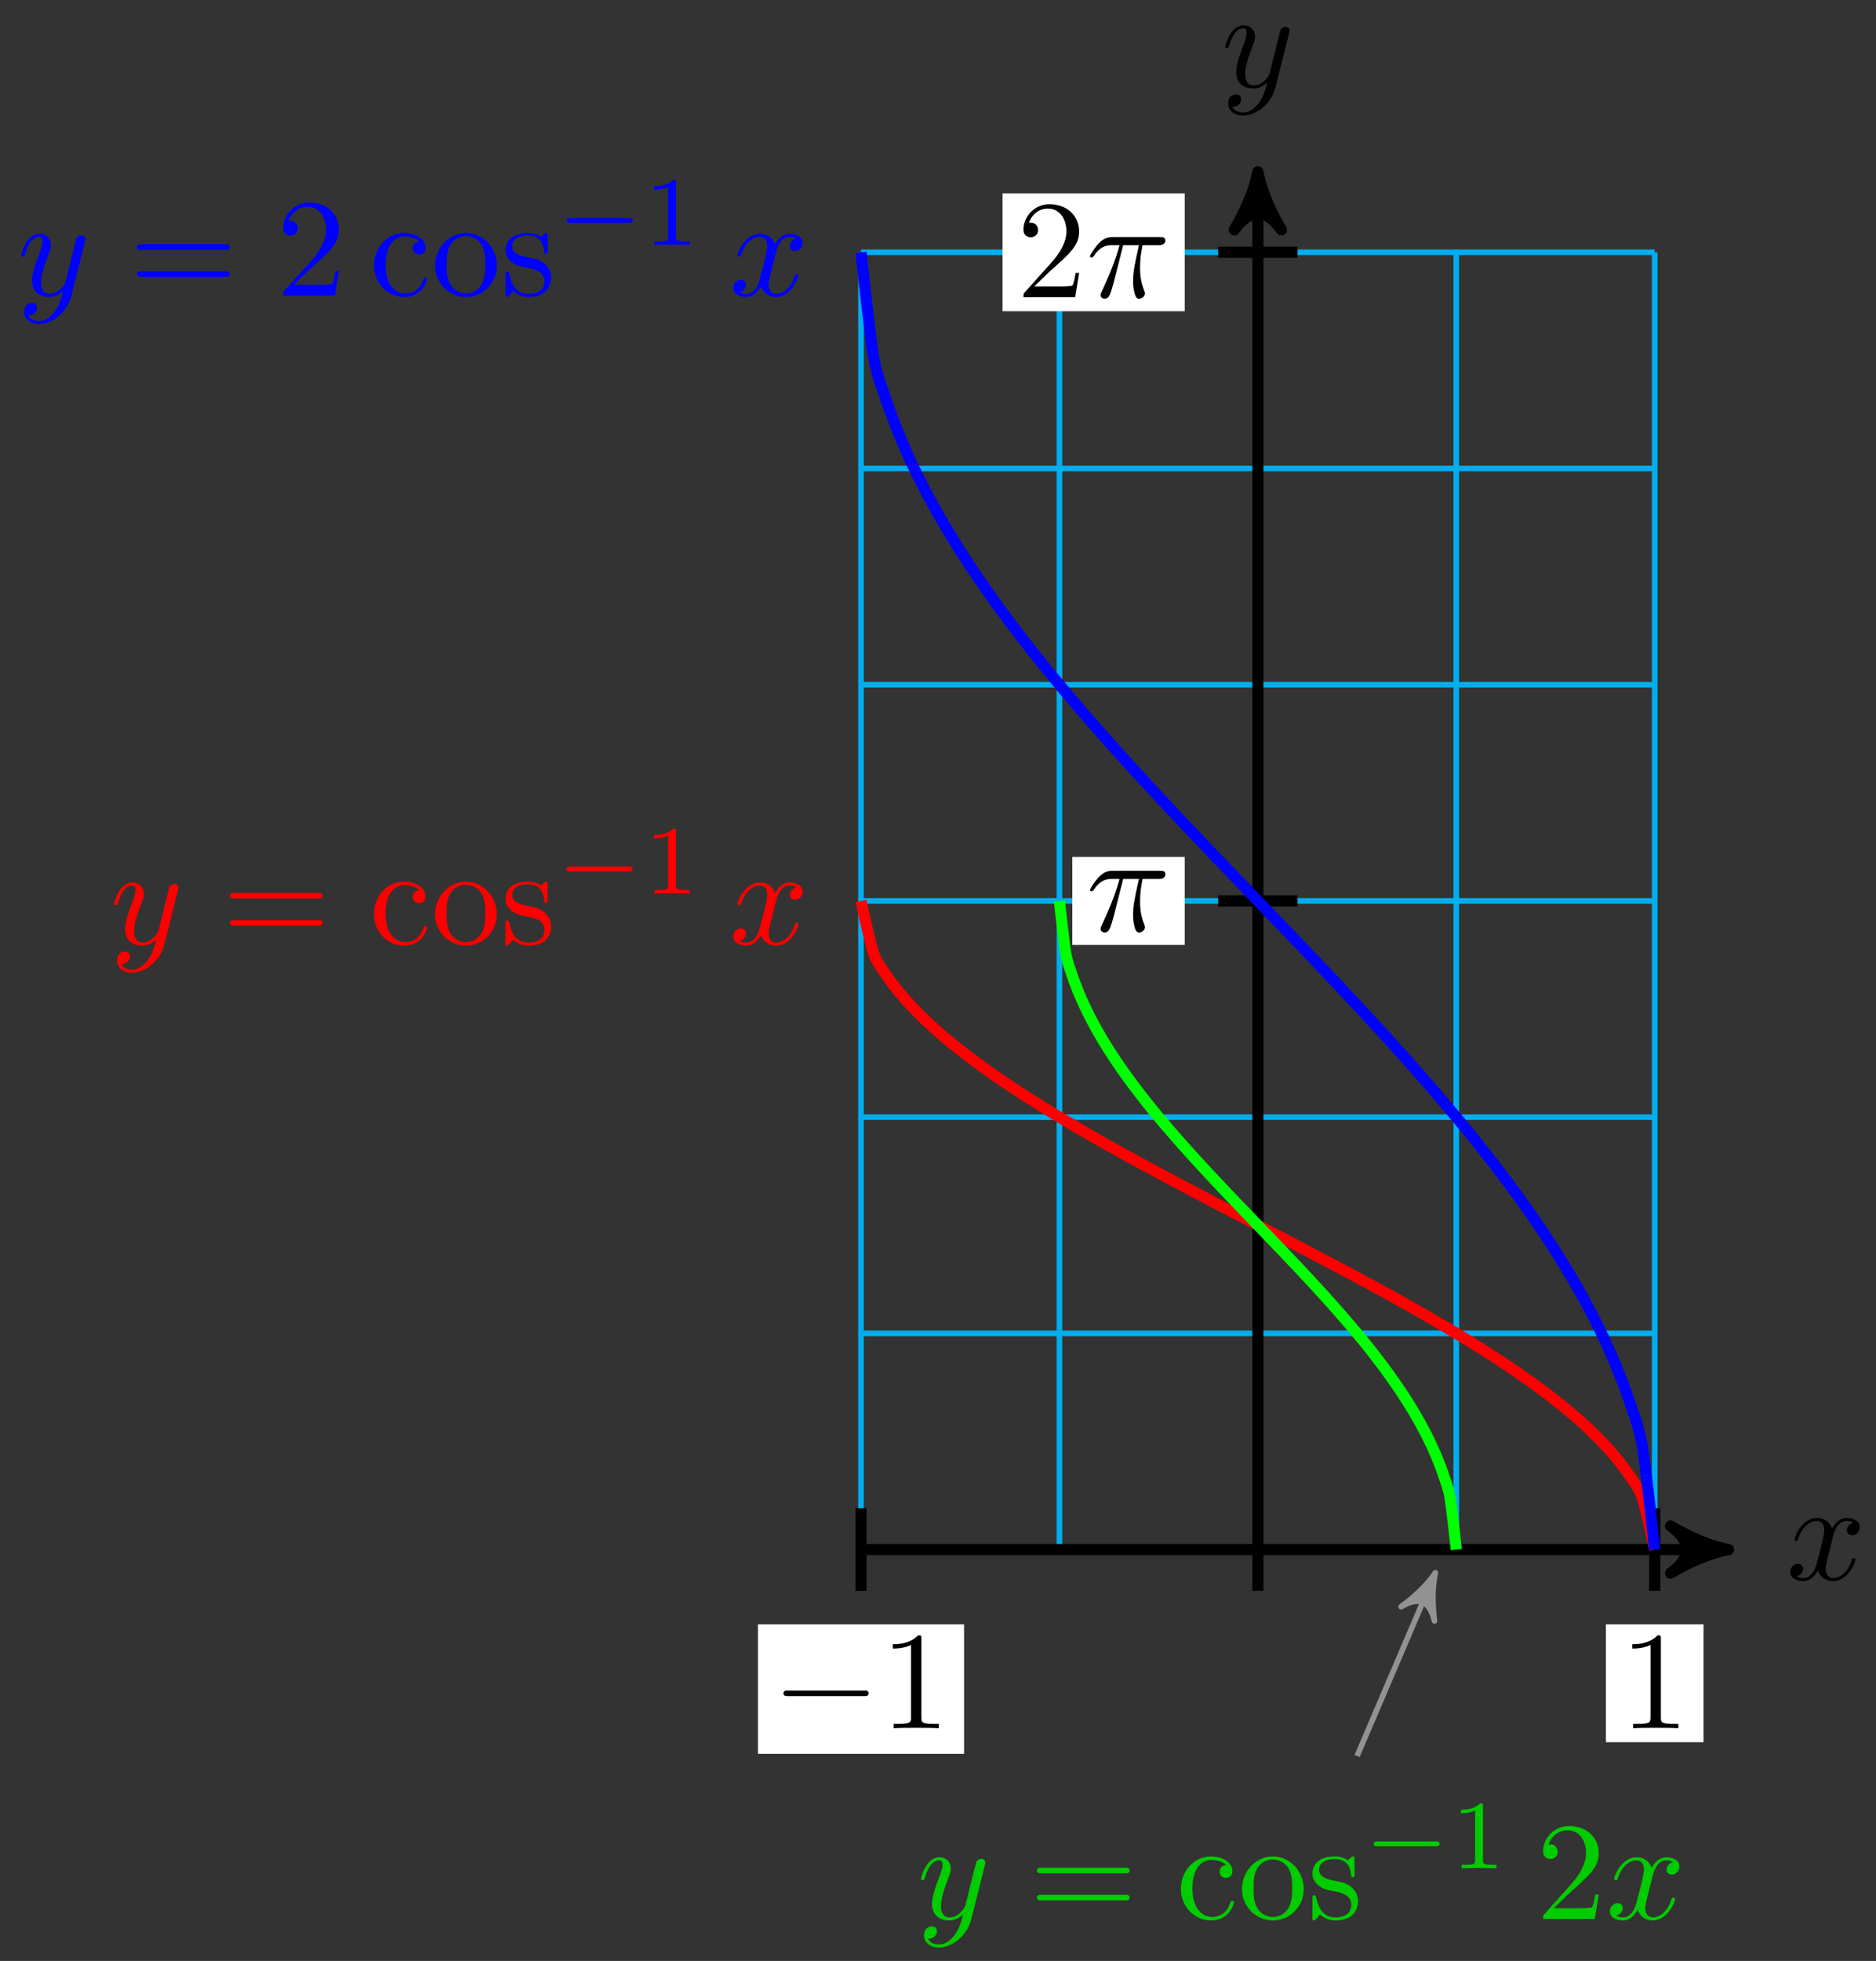 <svg xmlns="http://www.w3.org/2000/svg" xmlns:xlink="http://www.w3.org/1999/xlink" version="1.1" width="134" height="140" viewBox="0 0 134 140">
<rect x="0" y="0" width="134" height="140" fill="#333333" stroke="none"/>
<defs>
<path id="font_1_3" d="M.486 .381C.49 .395 .49 .397 .49 .404 .49 .422 .476 .431 .461 .431 .451 .431 .435 .425 .426 .41 .424 .405 .416 .374 .412 .356 .405 .33 .398 .303 .392 .276L.347 .096C.343 .081 .3 .011 .234 .011 .183 .011 .172 .055 .172 .092 .172 .138 .189 .2 .223 .288 .239 .329 .243 .34 .243 .36 .243 .405 .211 .442 .161 .442 .066 .442 .029 .297 .029 .288 .029 .278 .039 .278 .041 .278 .051 .278 .052 .28 .057 .296 .084 .39 .124 .42 .158 .42 .166 .42 .183 .42 .183 .388 .183 .363 .173 .337 .166 .318 .126 .212 .108 .155 .108 .108 .108 .019 .171-.011 .23-.011 .269-.011 .303 .006 .331 .034 .318-.018 .306-.067 .266-.12 .24-.154 .202-.183 .156-.183 .142-.183 .097-.18 .08-.141 .096-.141 .109-.141 .123-.129 .133-.12 .143-.107 .143-.088 .143-.057 .116-.053 .106-.053 .083-.053 .05-.069 .05-.118 .05-.168 .094-.205 .156-.205 .259-.205 .362-.114 .39-.001L.486 .381Z"/>
<path id="font_1_2" d="M.334 .302C.34 .328 .363 .42 .433 .42 .438 .42 .462 .42 .483 .407 .455 .402 .435 .377 .435 .353 .435 .337 .446 .318 .473 .318 .495 .318 .527 .336 .527 .376 .527 .428 .468 .442 .434 .442 .376 .442 .341 .389 .329 .366 .304 .432 .25 .442 .221 .442 .117 .442 .06 .313 .06 .288 .06 .278 .07 .278 .072 .278 .08 .278 .083 .28 .085 .289 .119 .395 .185 .42 .219 .42 .238 .42 .273 .411 .273 .353 .273 .322 .256 .255 .219 .115 .203 .053 .168 .011 .124 .011 .118 .011 .095 .011 .074 .024 .099 .029 .121 .05 .121 .078 .121 .105 .099 .113 .084 .113 .054 .113 .029 .087 .029 .055 .029 .009 .079-.011 .123-.011 .189-.011 .225 .059 .228 .065 .24 .028 .276-.011 .336-.011 .439-.011 .496 .118 .496 .143 .496 .153 .487 .153 .484 .153 .475 .153 .473 .149 .471 .142 .438 .035 .37 .011 .338 .011 .299 .011 .283 .043 .283 .077 .283 .099 .289 .121 .3 .165L.334 .302Z"/>
<path id="font_2_1" d="M.659 .23C.676 .23 .694 .23 .694 .25 .694 .27 .676 .27 .659 .27H.118C.101 .27 .083 .27 .083 .25 .083 .23 .101 .23 .118 .23H.659Z"/>
<path id="font_3_1" d="M.294 .64C.294 .664 .294 .666 .271 .666 .209 .602 .121 .602 .089 .602V.571C.109 .571 .168 .571 .22 .597V.079C.22 .043 .217 .031 .127 .031H.095V0C.13 .003 .217 .003 .257 .003 .297 .003 .384 .003 .419 0V.031H.387C.297 .031 .294 .042 .294 .079V.64Z"/>
<path id="font_1_1" d="M.265 .373H.378C.345 .225 .336 .182 .336 .115 .336 .1 .336 .073 .344 .039 .354-.005 .365-.011 .38-.011 .4-.011 .421 .007 .421 .027 .421 .033 .421 .035 .415 .049 .386 .121 .386 .186 .386 .214 .386 .267 .393 .321 .404 .373H.518C.531 .373 .567 .373 .567 .407 .567 .431 .546 .431 .527 .431H.192C.17 .431 .132 .431 .088 .384 .053 .345 .027 .299 .027 .294 .027 .293 .027 .284 .039 .284 .047 .284 .049 .288 .055 .296 .104 .373 .162 .373 .182 .373H.239C.207 .252 .153 .131 .111 .04 .103 .025 .103 .023 .103 .016 .103-.003 .119-.011 .132-.011 .162-.011 .17 .017 .182 .054 .196 .1 .196 .102 .209 .152L.265 .373Z"/>
<path id="font_3_2" d="M.127 .077 .233 .18C.389 .318 .449 .372 .449 .472 .449 .586 .359 .666 .237 .666 .124 .666 .05 .574 .05 .485 .05 .429 .1 .429 .103 .429 .12 .429 .155 .441 .155 .482 .155 .508 .137 .534 .102 .534 .094 .534 .092 .534 .089 .533 .112 .598 .166 .635 .224 .635 .315 .635 .358 .554 .358 .472 .358 .392 .308 .313 .253 .251L.061 .037C.05 .026 .05 .024 .05 0H.421L.449 .174H.424C.419 .144 .412 .1 .402 .085 .395 .077 .329 .077 .307 .077H.127Z"/>
<path id="font_3_3" d="M.687 .327C.702 .327 .721 .327 .721 .347 .721 .367 .702 .367 .688 .367H.089C.075 .367 .056 .367 .056 .347 .056 .327 .075 .327 .09 .327H.687M.688 .133C.702 .133 .721 .133 .721 .153 .721 .173 .702 .173 .687 .173H.09C.075 .173 .056 .173 .056 .153 .056 .133 .075 .133 .089 .133H.688Z"/>
<path id="font_3_4" d="M.117 .218C.117 .381 .199 .423 .252 .423 .261 .423 .324 .422 .359 .386 .318 .383 .312 .353 .312 .34 .312 .314 .33 .294 .358 .294 .384 .294 .404 .311 .404 .341 .404 .409 .328 .448 .251 .448 .126 .448 .034 .34 .034 .216 .034 .088 .133-.011 .249-.011 .383-.011 .415 .109 .415 .119 .415 .129 .405 .129 .402 .129 .393 .129 .391 .125 .389 .119 .36 .026 .295 .014 .258 .014 .205 .014 .117 .057 .117 .218Z"/>
<path id="font_3_5" d="M.471 .214C.471 .342 .371 .448 .25 .448 .125 .448 .028 .339 .028 .214 .028 .085 .132-.011 .249-.011 .37-.011 .471 .087 .471 .214M.25 .014C.207 .014 .163 .035 .136 .081 .111 .125 .111 .186 .111 .222 .111 .261 .111 .315 .135 .359 .162 .405 .209 .426 .249 .426 .293 .426 .336 .404 .362 .361 .388 .318 .388 .26 .388 .222 .388 .186 .388 .132 .366 .088 .344 .043 .3 .014 .25 .014Z"/>
<path id="font_3_6" d="M.208 .194C.23 .19 .312 .174 .312 .102 .312 .051 .277 .011 .199 .011 .115 .011 .079 .068 .06 .153 .057 .166 .056 .17 .046 .17 .033 .17 .033 .163 .033 .145V.013C.033-.004 .033-.011 .044-.011 .049-.011 .05-.01 .069 .009 .071 .011 .071 .013 .089 .032 .133-.01 .178-.011 .199-.011 .314-.011 .36 .056 .36 .128 .36 .181 .33 .211 .318 .223 .285 .255 .246 .263 .204 .271 .148 .282 .081 .295 .081 .353 .081 .388 .107 .429 .193 .429 .303 .429 .308 .339 .31 .308 .311 .299 .32 .299 .322 .299 .335 .299 .335 .304 .335 .323V.424C.335 .441 .335 .448 .324 .448 .319 .448 .317 .448 .304 .436 .301 .432 .291 .423 .287 .42 .249 .448 .208 .448 .193 .448 .071 .448 .033 .381 .033 .325 .033 .29 .049 .262 .076 .24 .108 .214 .136 .208 .208 .194Z"/>
<path id="font_4_1" d="M.744 .226C.76 .226 .784 .226 .784 .25 .784 .275 .761 .275 .744 .275H.148C.132 .275 .108 .275 .108 .251 .108 .226 .131 .226 .148 .226H.744Z"/>
<path id="font_5_1" d="M.335 .636C.335 .663 .333 .664 .305 .664 .241 .601 .15 .6 .109 .6V.564C.133 .564 .199 .564 .254 .592V.082C.254 .049 .254 .036 .154 .036H.116V0C.134 .001 .257 .004 .294 .004 .325 .004 .451 .001 .473 0V.036H.435C.335 .036 .335 .049 .335 .082V.636Z"/>
</defs>
<path transform="matrix(1,0,0,-1,89.847,110.629)" stroke-width=".399" stroke-linecap="butt" stroke-miterlimit="10" stroke-linejoin="miter" fill="none" stroke="#00aeef" d="M-28.347 0H28.347M-28.347 15.436H28.347M-28.347 30.872H28.347M-28.347 46.308H28.347M-28.347 61.745H28.347M-28.347 77.181H28.347M-28.347 92.617H28.347M-28.347 0V92.617M-14.173 0V92.617M0 0V92.617M14.173 0V92.617M28.347 0V92.617M28.347 92.617"/>
<path transform="matrix(1,0,0,-1,89.847,110.629)" stroke-width=".797" stroke-linecap="butt" stroke-miterlimit="10" stroke-linejoin="miter" fill="none" stroke="#000000" d="M0-2.948V97.326"/>
<path transform="matrix(0,-1,-1,-0,89.847,13.3)" d="M1.036 0C-.259 .259-1.554 .777-3.108 1.684-1.554 .518-1.554-.518-3.108-1.684-1.554-.777-.259-.259 1.036 0Z"/>
<path transform="matrix(0,-1,-1,-0,89.847,13.3)" stroke-width=".797" stroke-linecap="butt" stroke-linejoin="round" fill="none" stroke="#000000" d="M1.036 0C-.259 .259-1.554 .777-3.108 1.684-1.554 .518-1.554-.518-3.108-1.684-1.554-.777-.259-.259 1.036 0Z"/>
<use data-text="y" xlink:href="#font_1_3" transform="matrix(9.963,0,0,-9.963,87.226,6.209)"/>
<path transform="matrix(1,0,0,-1,89.847,110.629)" stroke-width=".797" stroke-linecap="butt" stroke-miterlimit="10" stroke-linejoin="miter" fill="none" stroke="#000000" d="M-28.347 0H32.581"/>
<path transform="matrix(1,0,0,-1,122.431,110.629)" d="M1.036 0C-.259 .259-1.554 .777-3.108 1.684-1.554 .518-1.554-.518-3.108-1.684-1.554-.777-.259-.259 1.036 0Z"/>
<path transform="matrix(1,0,0,-1,122.431,110.629)" stroke-width=".797" stroke-linecap="butt" stroke-linejoin="round" fill="none" stroke="#000000" d="M1.036 0C-.259 .259-1.554 .777-3.108 1.684-1.554 .518-1.554-.518-3.108-1.684-1.554-.777-.259-.259 1.036 0Z"/>
<use data-text="x" xlink:href="#font_1_2" transform="matrix(9.963,0,0,-9.963,127.585,112.774)"/>
<path transform="matrix(1,0,0,-1,89.847,110.629)" stroke-width=".797" stroke-linecap="butt" stroke-miterlimit="10" stroke-linejoin="miter" fill="none" stroke="#000000" d="M-28.347 2.948V-2.948"/>
<path transform="matrix(1,0,0,-1,89.847,110.629)" d="M-35.708-14.582H-20.985V-5.339H-35.708Z" fill="#ffffff"/>
<use data-text="&#x2212;" xlink:href="#font_2_1" transform="matrix(9.963,0,0,-9.963,55.132,123.385)"/>
<use data-text="1" xlink:href="#font_3_1" transform="matrix(9.963,0,0,-9.963,62.882,123.385)"/>
<path transform="matrix(1,0,0,-1,89.847,110.629)" stroke-width=".797" stroke-linecap="butt" stroke-miterlimit="10" stroke-linejoin="miter" fill="none" stroke="#000000" d="M28.347 2.948V-2.948"/>
<path transform="matrix(1,0,0,-1,89.847,110.629)" d="M24.86-13.752H31.834V-5.339H24.86Z" fill="#ffffff"/>
<use data-text="1" xlink:href="#font_3_1" transform="matrix(9.963,0,0,-9.963,115.705,123.385)"/>
<path transform="matrix(1,0,0,-1,89.847,110.629)" stroke-width=".797" stroke-linecap="butt" stroke-miterlimit="10" stroke-linejoin="miter" fill="none" stroke="#000000" d="M2.835 46.308H-2.834"/>
<path transform="matrix(1,0,0,-1,89.847,110.629)" d="M-13.255 43.167H-5.225V49.449H-13.255Z" fill="#ffffff"/>
<use data-text="&#x03c0;" xlink:href="#font_1_1" transform="matrix(9.963,0,0,-9.963,77.588,66.464)"/>
<path transform="matrix(1,0,0,-1,89.847,110.629)" stroke-width=".797" stroke-linecap="butt" stroke-miterlimit="10" stroke-linejoin="miter" fill="none" stroke="#000000" d="M2.835 92.617H-2.834"/>
<path transform="matrix(1,0,0,-1,89.847,110.629)" d="M-18.236 88.41H-5.225V96.823H-18.236Z" fill="#ffffff"/>
<use data-text="2" xlink:href="#font_3_2" transform="matrix(9.963,0,0,-9.963,72.606,21.219)"/>
<use data-text="&#x03c0;" xlink:href="#font_1_1" transform="matrix(9.963,0,0,-9.963,77.587,21.219)"/>
<path transform="matrix(1,0,0,-1,89.847,110.629)" stroke-width=".797" stroke-linecap="butt" stroke-miterlimit="10" stroke-linejoin="miter" fill="none" stroke="#ff0000" d="M28.347 0C28.347 0 27.707 2.968 27.461 3.695 27.215 4.421 26.821 4.859 26.575 5.239 26.329 5.619 25.935 6.127 25.689 6.434 25.443 6.74 25.049 7.183 24.803 7.449 24.558 7.715 24.163 8.112 23.918 8.351 23.672 8.591 23.278 8.954 23.032 9.174 22.786 9.394 22.392 9.732 22.146 9.937 21.9 10.142 21.506 10.46 21.26 10.653 21.014 10.847 20.62 11.148 20.374 11.332 20.128 11.516 19.734 11.804 19.488 11.98 19.243 12.156 18.848 12.433 18.603 12.602 18.357 12.772 17.963 13.039 17.717 13.202 17.471 13.366 17.077 13.624 16.831 13.783 16.585 13.942 16.191 14.193 15.945 14.348 15.699 14.503 15.305 14.747 15.059 14.898 14.813 15.049 14.419 15.288 14.173 15.436 13.928 15.584 13.533 15.818 13.288 15.963 13.042 16.107 12.648 16.337 12.402 16.479 12.156 16.621 11.762 16.847 11.516 16.987 11.27 17.127 10.876 17.35 10.63 17.488 10.384 17.626 9.99 17.845 9.744 17.982 9.498 18.118 9.104 18.335 8.858 18.469 8.613 18.604 8.218 18.818 7.973 18.952 7.727 19.085 7.332 19.297 7.087 19.429 6.841 19.561 6.447 19.772 6.201 19.903 5.955 20.034 5.561 20.244 5.315 20.374 5.069 20.504 4.675 20.712 4.429 20.841 4.183 20.971 3.789 21.178 3.543 21.307 3.298 21.436 2.903 21.642 2.658 21.77 2.412 21.899 2.017 22.104 1.772 22.232 1.526 22.36 1.132 22.566 .886 22.693 .64 22.821 .246 23.026 0 23.154-.246 23.282-.64 23.487-.886 23.615-1.132 23.743-1.526 23.948-1.772 24.076-2.017 24.204-2.412 24.41-2.658 24.538-2.903 24.666-3.298 24.873-3.543 25.001-3.789 25.13-4.183 25.337-4.429 25.467-4.675 25.596-5.069 25.804-5.315 25.934-5.561 26.065-5.955 26.274-6.201 26.405-6.447 26.536-6.841 26.747-7.087 26.879-7.332 27.011-7.727 27.223-7.973 27.357-8.218 27.49-8.613 27.704-8.858 27.839-9.104 27.974-9.498 28.19-9.744 28.327-9.99 28.463-10.384 28.682-10.63 28.82-10.876 28.958-11.27 29.181-11.516 29.321-11.762 29.461-12.156 29.687-12.402 29.829-12.648 29.971-13.042 30.201-13.288 30.346-13.533 30.49-13.928 30.725-14.173 30.872-14.419 31.02-14.813 31.259-15.059 31.41-15.305 31.561-15.699 31.806-15.945 31.96-16.191 32.115-16.585 32.366-16.831 32.525-17.077 32.684-17.471 32.942-17.717 33.106-17.963 33.27-18.357 33.536-18.603 33.706-18.848 33.875-19.243 34.152-19.488 34.328-19.734 34.504-20.128 34.792-20.374 34.976-20.62 35.16-21.014 35.461-21.26 35.655-21.506 35.848-21.9 36.166-22.146 36.371-22.392 36.577-22.786 36.914-23.032 37.134-23.278 37.354-23.672 37.718-23.918 37.957-24.163 38.196-24.558 38.593-24.803 38.859-25.049 39.125-25.443 39.568-25.689 39.875-25.935 40.181-26.329 40.689-26.575 41.069-26.821 41.449-27.215 41.887-27.461 42.614-27.707 43.341-28.347 46.308-28.347 46.308"/>
<use data-text="y" xlink:href="#font_1_3" transform="matrix(9.963,0,0,-9.963,7.859,67.406)" fill="#ff0000"/>
<use data-text="=" xlink:href="#font_3_3" transform="matrix(9.963,0,0,-9.963,15.869,67.406)" fill="#ff0000"/>
<use data-text="c" xlink:href="#font_3_4" transform="matrix(9.963,0,0,-9.963,26.37,67.406)" fill="#ff0000"/>
<use data-text="o" xlink:href="#font_3_5" transform="matrix(9.963,0,0,-9.963,30.794,67.406)" fill="#ff0000"/>
<use data-text="s" xlink:href="#font_3_6" transform="matrix(9.963,0,0,-9.963,35.776,67.406)" fill="#ff0000"/>
<use data-text="&#x2212;" xlink:href="#font_4_1" transform="matrix(6.974,0,0,-6.974,39.726,63.791)" fill="#ff0000"/>
<use data-text="1" xlink:href="#font_5_1" transform="matrix(6.974,0,0,-6.974,45.953,63.791)" fill="#ff0000"/>
<use data-text="x" xlink:href="#font_1_2" transform="matrix(9.963,0,0,-9.963,52.084,67.406)" fill="#ff0000"/>
<path transform="matrix(1,0,0,-1,89.847,110.629)" stroke-width=".797" stroke-linecap="butt" stroke-miterlimit="10" stroke-linejoin="miter" fill="none" stroke="#00ff00" d="M-14.173 46.308C-14.173 46.308-13.853 43.341-13.73 42.614-13.608 41.887-13.41 41.449-13.288 41.069-13.165 40.689-12.968 40.181-12.845 39.875-12.722 39.568-12.525 39.125-12.402 38.859-12.279 38.593-12.082 38.196-11.959 37.957-11.836 37.718-11.639 37.354-11.516 37.134-11.393 36.914-11.196 36.577-11.073 36.371-10.95 36.166-10.753 35.848-10.63 35.655-10.507 35.461-10.31 35.16-10.187 34.976-10.064 34.792-9.867 34.504-9.744 34.328-9.621 34.152-9.424 33.875-9.301 33.706-9.178 33.536-8.981 33.27-8.858 33.106-8.735 32.942-8.538 32.684-8.415 32.525-8.293 32.366-8.095 32.115-7.973 31.96-7.85 31.806-7.652 31.561-7.53 31.41-7.407 31.259-7.21 31.02-7.087 30.872-6.964 30.725-6.767 30.49-6.644 30.346-6.521 30.201-6.324 29.971-6.201 29.829-6.078 29.687-5.881 29.461-5.758 29.321-5.635 29.181-5.438 28.958-5.315 28.82-5.192 28.682-4.995 28.463-4.872 28.327-4.749 28.19-4.552 27.974-4.429 27.839-4.306 27.704-4.109 27.49-3.986 27.357-3.863 27.223-3.666 27.011-3.543 26.879-3.42 26.747-3.223 26.536-3.1 26.405-2.978 26.274-2.78 26.065-2.658 25.934-2.535 25.804-2.337 25.596-2.215 25.467-2.092 25.337-1.895 25.13-1.772 25.001-1.649 24.873-1.452 24.666-1.329 24.538-1.206 24.41-1.009 24.204-.886 24.076-.763 23.948-.566 23.743-.443 23.615-.32 23.487-.123 23.282 0 23.154 .123 23.026 .32 22.821 .443 22.693 .566 22.566 .763 22.36 .886 22.232 1.009 22.104 1.206 21.899 1.329 21.77 1.452 21.642 1.649 21.436 1.772 21.307 1.895 21.178 2.092 20.971 2.215 20.841 2.337 20.712 2.535 20.504 2.658 20.374 2.78 20.244 2.978 20.034 3.1 19.903 3.223 19.772 3.42 19.561 3.543 19.429 3.666 19.297 3.863 19.085 3.986 18.952 4.109 18.818 4.306 18.604 4.429 18.469 4.552 18.335 4.749 18.118 4.872 17.982 4.995 17.845 5.192 17.626 5.315 17.488 5.438 17.35 5.635 17.127 5.758 16.987 5.881 16.847 6.078 16.621 6.201 16.479 6.324 16.337 6.521 16.107 6.644 15.963 6.767 15.818 6.964 15.584 7.087 15.436 7.21 15.288 7.407 15.049 7.53 14.898 7.652 14.747 7.85 14.503 7.973 14.348 8.095 14.193 8.293 13.942 8.415 13.783 8.538 13.624 8.735 13.366 8.858 13.202 8.981 13.039 9.178 12.772 9.301 12.602 9.424 12.433 9.621 12.156 9.744 11.98 9.867 11.804 10.064 11.516 10.187 11.332 10.31 11.148 10.507 10.847 10.63 10.653 10.753 10.46 10.95 10.142 11.073 9.937 11.196 9.732 11.393 9.394 11.516 9.174 11.639 8.954 11.836 8.591 11.959 8.351 12.082 8.112 12.279 7.715 12.402 7.449 12.525 7.183 12.722 6.74 12.845 6.434 12.968 6.127 13.165 5.619 13.288 5.239 13.41 4.859 13.608 4.421 13.73 3.695 13.853 2.968 14.173 0 14.173 0"/>
<path transform="matrix(1,0,0,-1,89.847,110.629)" stroke-width=".399" stroke-linecap="butt" stroke-miterlimit="10" stroke-linejoin="miter" fill="none" stroke="#929292" d="M12.364-2.39 7.087-14.74"/>
<path transform="matrix(.393,-.92,-.92,-.393,102.212,113.019)" d="M.797 0C-.199 .199-1.196 .598-2.391 1.295-1.196 .399-1.196-.399-2.391-1.295-1.196-.598-.199-.199 .797 0Z" fill="#929292"/>
<path transform="matrix(.393,-.92,-.92,-.393,102.212,113.019)" stroke-width=".399" stroke-linecap="butt" stroke-linejoin="round" fill="none" stroke="#929292" d="M.797 0C-.199 .199-1.196 .598-2.391 1.295-1.196 .399-1.196-.399-2.391-1.295-1.196-.598-.199-.199 .797 0Z"/>
<use data-text="y" xlink:href="#font_1_3" transform="matrix(9.963,0,0,-9.963,65.498,137)" fill="#00cc00"/>
<use data-text="=" xlink:href="#font_3_3" transform="matrix(9.963,0,0,-9.963,73.508,137)" fill="#00cc00"/>
<use data-text="c" xlink:href="#font_3_4" transform="matrix(9.963,0,0,-9.963,84.009,137)" fill="#00cc00"/>
<use data-text="o" xlink:href="#font_3_5" transform="matrix(9.963,0,0,-9.963,88.433,137)" fill="#00cc00"/>
<use data-text="s" xlink:href="#font_3_6" transform="matrix(9.963,0,0,-9.963,93.415,137)" fill="#00cc00"/>
<use data-text="&#x2212;" xlink:href="#font_4_1" transform="matrix(6.974,0,0,-6.974,97.365,133.385)" fill="#00cc00"/>
<use data-text="1" xlink:href="#font_5_1" transform="matrix(6.974,0,0,-6.974,103.592,133.385)" fill="#00cc00"/>
<use data-text="2" xlink:href="#font_3_2" transform="matrix(9.963,0,0,-9.963,109.723,137)" fill="#00cc00"/>
<use data-text="x" xlink:href="#font_1_2" transform="matrix(9.963,0,0,-9.963,114.704,137)" fill="#00cc00"/>
<path transform="matrix(1,0,0,-1,89.847,110.629)" stroke-width=".797" stroke-linecap="butt" stroke-miterlimit="10" stroke-linejoin="miter" fill="none" stroke="#0000ff" d="M28.347 0C28.347 0 27.707 5.936 27.461 7.389 27.215 8.843 26.821 9.718 26.575 10.478 26.329 11.238 25.935 12.254 25.689 12.867 25.443 13.481 25.049 14.366 24.803 14.898 24.558 15.43 24.163 16.224 23.918 16.703 23.672 17.181 23.278 17.908 23.032 18.348 22.786 18.788 22.392 19.463 22.146 19.874 21.9 20.284 21.506 20.92 21.26 21.307 21.014 21.694 20.62 22.296 20.374 22.665 20.128 23.033 19.734 23.608 19.488 23.961 19.243 24.313 18.848 24.866 18.603 25.205 18.357 25.544 17.963 26.077 17.717 26.405 17.471 26.733 17.077 27.249 16.831 27.567 16.585 27.885 16.191 28.387 15.945 28.696 15.699 29.006 15.305 29.495 15.059 29.797 14.813 30.099 14.419 30.577 14.173 30.872 13.928 31.168 13.533 31.636 13.288 31.925 13.042 32.215 12.648 32.674 12.402 32.959 12.156 33.243 11.762 33.695 11.516 33.975 11.27 34.255 10.876 34.7 10.63 34.976 10.384 35.252 9.99 35.691 9.744 35.963 9.498 36.235 9.104 36.669 8.858 36.939 8.613 37.208 8.218 37.637 7.973 37.903 7.727 38.17 7.332 38.595 7.087 38.859 6.841 39.123 6.447 39.545 6.201 39.807 5.955 40.069 5.561 40.487 5.315 40.748 5.069 41.008 4.675 41.424 4.429 41.683 4.183 41.942 3.789 42.356 3.543 42.614 3.298 42.871 2.903 43.284 2.658 43.54 2.412 43.797 2.017 44.208 1.772 44.465 1.526 44.721 1.132 45.131 .886 45.387 .64 45.643 .246 46.053 0 46.308-.246 46.564-.64 46.974-.886 47.23-1.132 47.486-1.526 47.896-1.772 48.152-2.017 48.408-2.412 48.819-2.658 49.076-2.903 49.333-3.298 49.745-3.543 50.003-3.789 50.261-4.183 50.675-4.429 50.934-4.675 51.193-5.069 51.609-5.315 51.869-5.561 52.129-5.955 52.548-6.201 52.81-6.447 53.072-6.841 53.493-7.087 53.758-7.332 54.022-7.727 54.447-7.973 54.713-8.218 54.98-8.613 55.409-8.858 55.678-9.104 55.947-9.498 56.381-9.744 56.653-9.99 56.926-10.384 57.365-10.63 57.641-10.876 57.916-11.27 58.362-11.516 58.642-11.762 58.921-12.156 59.373-12.402 59.658-12.648 59.942-13.042 60.402-13.288 60.691-13.533 60.981-13.928 61.449-14.173 61.745-14.419 62.04-14.813 62.518-15.059 62.82-15.305 63.122-15.699 63.611-15.945 63.92-16.191 64.23-16.585 64.732-16.831 65.05-17.077 65.367-17.471 65.884-17.717 66.212-17.963 66.539-18.357 67.073-18.603 67.412-18.848 67.751-19.243 68.304-19.488 68.656-19.734 69.008-20.128 69.584-20.374 69.952-20.62 70.32-21.014 70.923-21.26 71.31-21.506 71.697-21.9 72.332-22.146 72.743-22.392 73.153-22.786 73.829-23.032 74.269-23.278 74.709-23.672 75.435-23.918 75.914-24.163 76.393-24.558 77.186-24.803 77.718-25.049 78.25-25.443 79.136-25.689 79.749-25.935 80.363-26.329 81.379-26.575 82.139-26.821 82.899-27.215 83.773-27.461 85.227-27.707 86.681-28.347 92.617-28.347 92.617"/>
<use data-text="y" xlink:href="#font_1_3" transform="matrix(9.963,0,0,-9.963,1.217,21.095)" fill="#0000ff"/>
<use data-text="=" xlink:href="#font_3_3" transform="matrix(9.963,0,0,-9.963,9.227,21.095)" fill="#0000ff"/>
<use data-text="2" xlink:href="#font_3_2" transform="matrix(9.963,0,0,-9.963,19.728,21.095)" fill="#0000ff"/>
<use data-text="c" xlink:href="#font_3_4" transform="matrix(9.963,0,0,-9.963,26.374,21.095)" fill="#0000ff"/>
<use data-text="o" xlink:href="#font_3_5" transform="matrix(9.963,0,0,-9.963,30.797,21.095)" fill="#0000ff"/>
<use data-text="s" xlink:href="#font_3_6" transform="matrix(9.963,0,0,-9.963,35.779,21.095)" fill="#0000ff"/>
<use data-text="&#x2212;" xlink:href="#font_4_1" transform="matrix(6.974,0,0,-6.974,39.726,17.48)" fill="#0000ff"/>
<use data-text="1" xlink:href="#font_5_1" transform="matrix(6.974,0,0,-6.974,45.953,17.48)" fill="#0000ff"/>
<use data-text="x" xlink:href="#font_1_2" transform="matrix(9.963,0,0,-9.963,52.083,21.095)" fill="#0000ff"/>
</svg>
